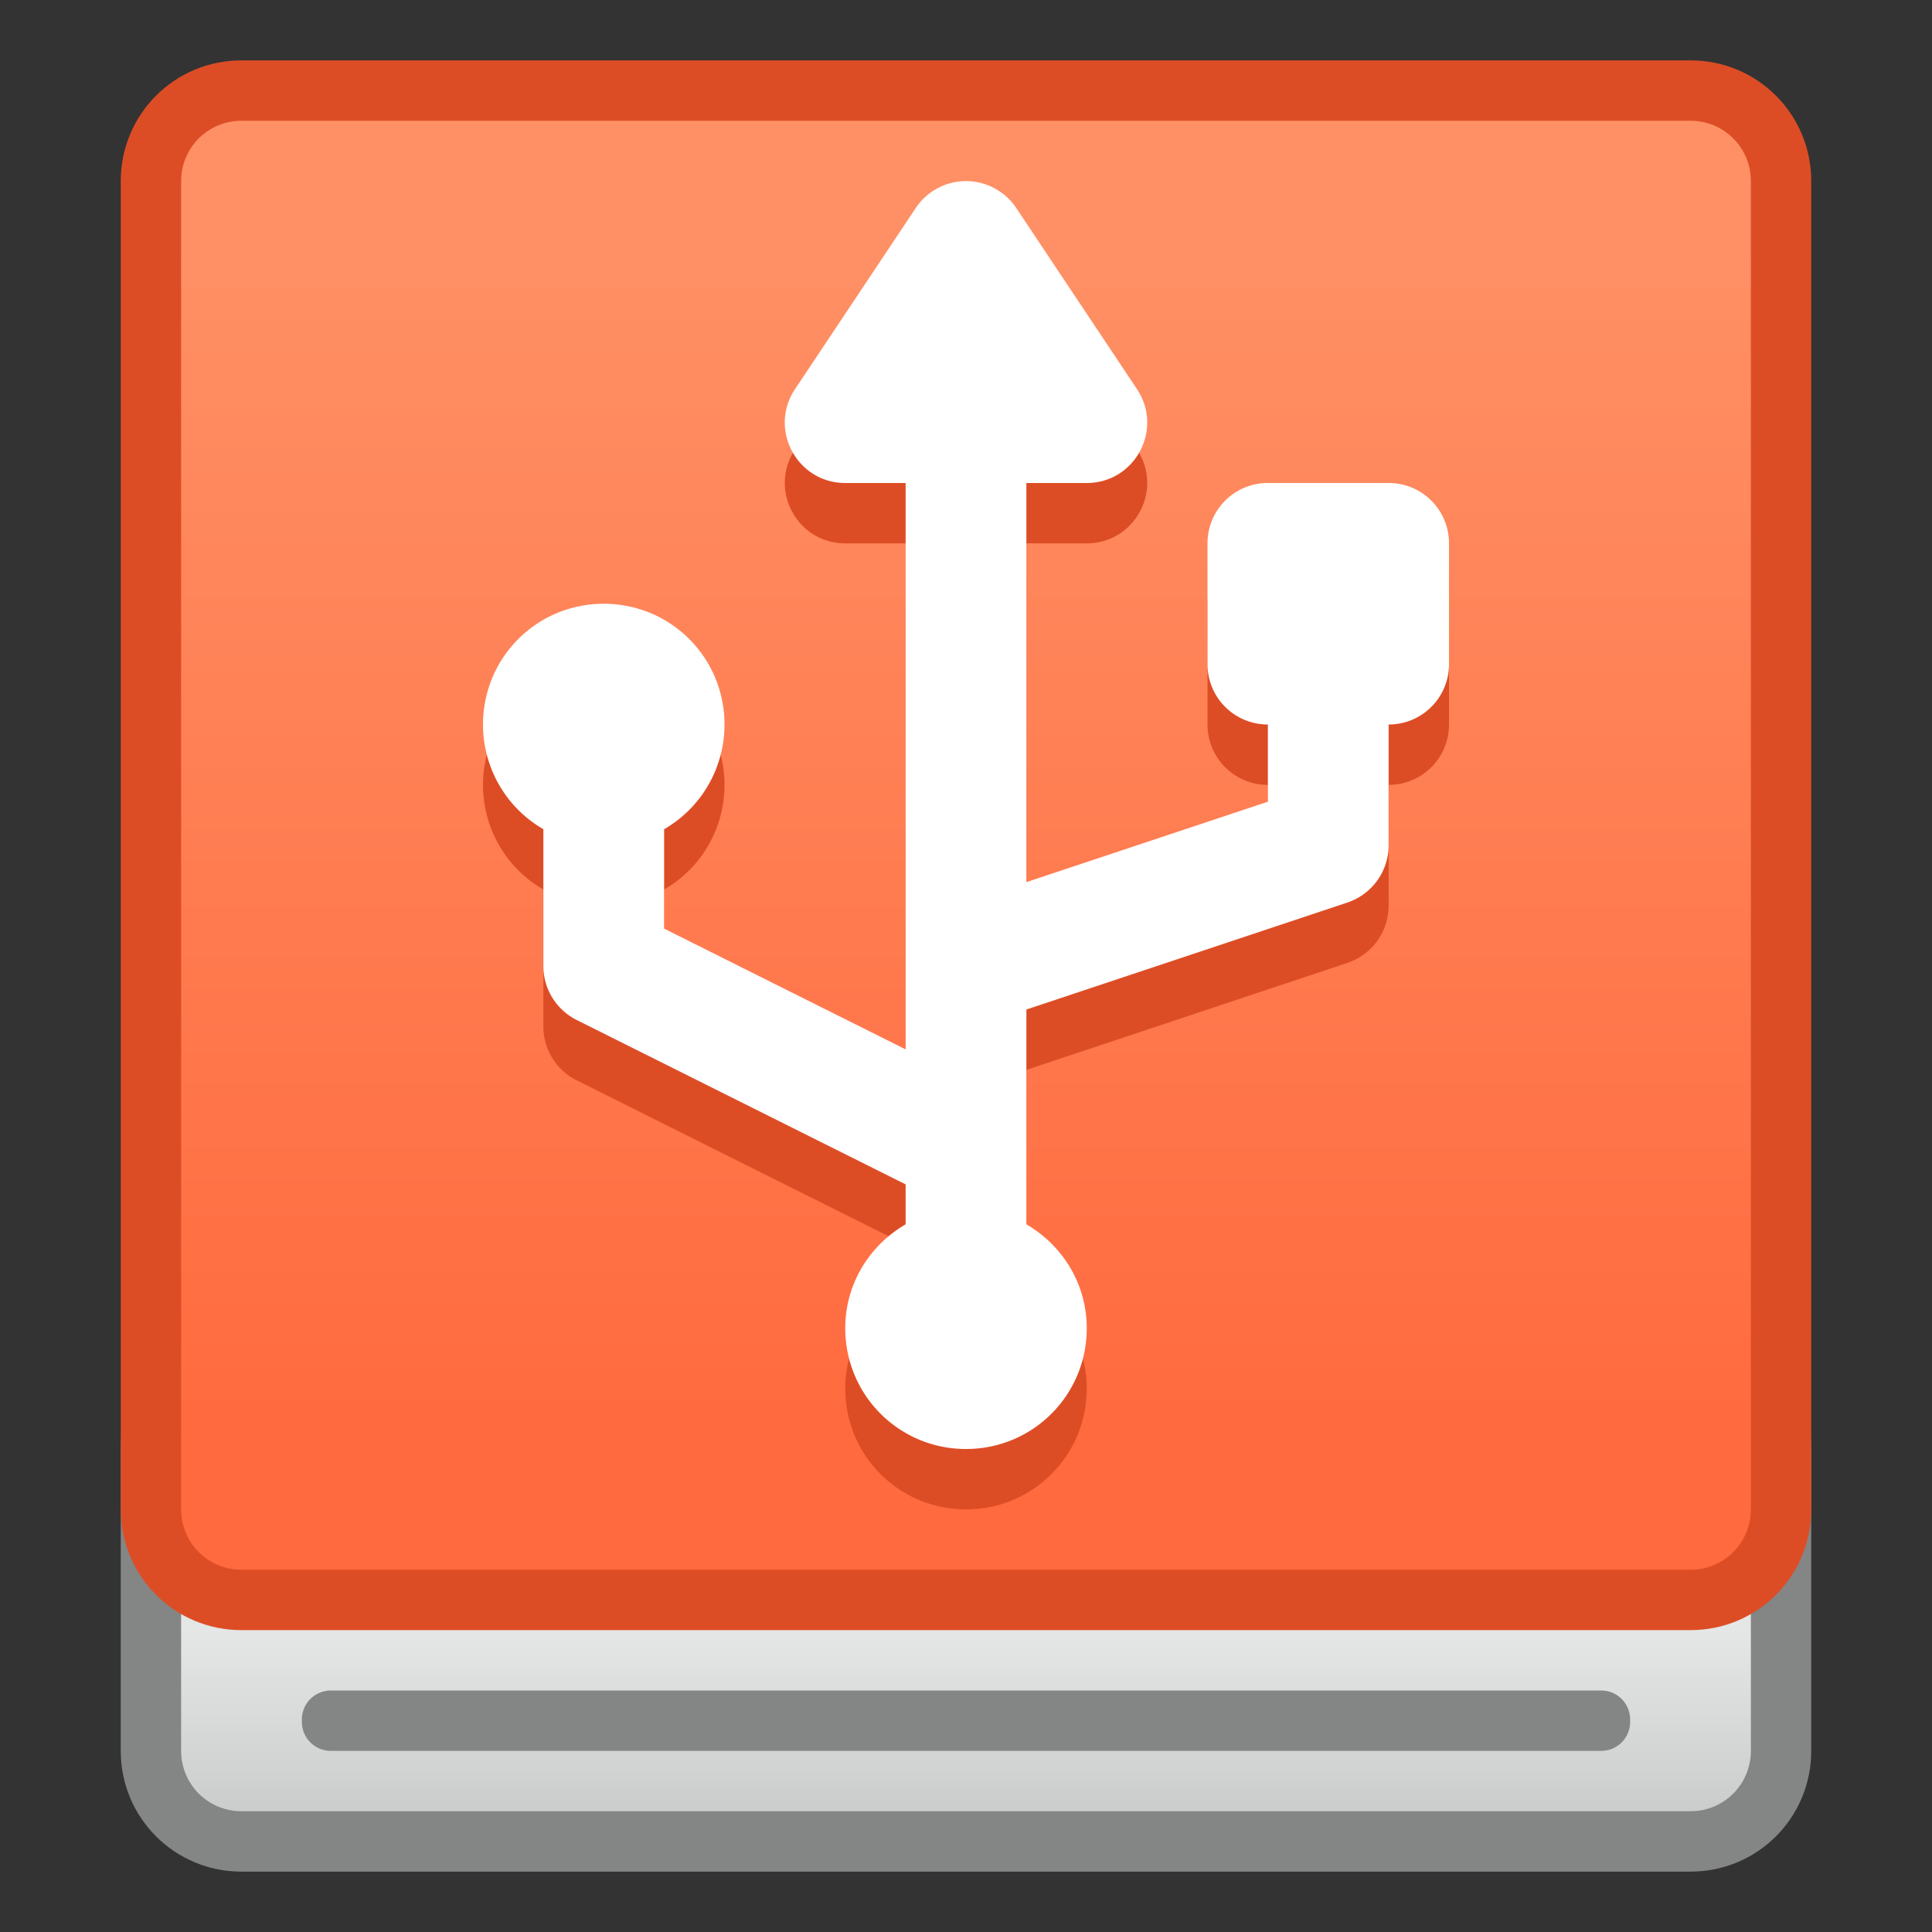 <?xml version="1.0" encoding="UTF-8" standalone="no"?>
<!-- Created with Inkscape (http://www.inkscape.org/) -->

<svg
   width="32"
   height="32"
   viewBox="0 0 32 32"
   version="1.1"
   id="svg8"
   inkscape:version="1.2 (dc2aedaf03, 2022-05-15)"
   sodipodi:docname="drive-removable-media-usb-pendrive.svg"
   xmlns:inkscape="http://www.inkscape.org/namespaces/inkscape"
   xmlns:sodipodi="http://sodipodi.sourceforge.net/DTD/sodipodi-0.dtd"
   xmlns:xlink="http://www.w3.org/1999/xlink"
   xmlns="http://www.w3.org/2000/svg"
   xmlns:svg="http://www.w3.org/2000/svg"
   xmlns:rdf="http://www.w3.org/1999/02/22-rdf-syntax-ns#"
   xmlns:cc="http://creativecommons.org/ns#"
   xmlns:dc="http://purl.org/dc/elements/1.1/">
  <rect x="0" y="0" width="32" height="32" fill="#333333" stroke="none"/>
  <title
     id="title7895">Antu icon Theme</title>
  <defs
     id="defs2">
    <linearGradient
       inkscape:collect="always"
       id="linearGradient914">
      <stop
         style="stop-color:#cbcccc;stop-opacity:1"
         offset="0"
         id="stop910" />
      <stop
         style="stop-color:#e5e6e6;stop-opacity:1"
         offset="1"
         id="stop912" />
    </linearGradient>
    <linearGradient
       inkscape:collect="always"
       xlink:href="#linearGradient4622"
       id="linearGradient916"
       x1="3"
       y1="313.65"
       x2="3"
       y2="293.65"
       gradientUnits="userSpaceOnUse"
       gradientTransform="translate(13,-289.65)" />
    <linearGradient
       inkscape:collect="always"
       xlink:href="#linearGradient914"
       id="linearGradient925"
       x1="3"
       y1="319.65"
       x2="3"
       y2="316.65"
       gradientUnits="userSpaceOnUse"
       gradientTransform="translate(13,-289.65)" />
    <style
       id="current-color-scheme"
       type="text/css">
      .ColorScheme-Text {
        color:#122036;
      }
      </style>
    <linearGradient
       id="linearGradient4622"
       inkscape:collect="always">
      <stop
         id="stop4618"
         offset="0"
         style="stop-color:#ff6a3e;stop-opacity:1" />
      <stop
         id="stop4620"
         offset="1"
         style="stop-color:#ff9065;stop-opacity:1" />
    </linearGradient>
  </defs>
  <sodipodi:namedview
     id="base"
     pagecolor="#ffffff"
     bordercolor="#666666"
     borderopacity="1.0"
     inkscape:pageopacity="0.0"
     inkscape:pageshadow="2"
     inkscape:zoom="127.99999"
     inkscape:cx="16.796876"
     inkscape:cy="22.808595"
     inkscape:document-units="px"
     inkscape:current-layer="g1176"
     showgrid="true"
     units="px"
     inkscape:window-width="2160"
     inkscape:window-height="1337"
     inkscape:window-x="0"
     inkscape:window-y="0"
     inkscape:window-maximized="1"
     objecttolerance="10"
     gridtolerance="10"
     guidetolerance="10"
     inkscape:showpageshadow="2"
     inkscape:pagecheckerboard="0"
     inkscape:deskcolor="#d1d1d1">
    <inkscape:grid
       type="xygrid"
       id="grid7897"
       empspacing="4" />
  </sodipodi:namedview>
  <g
     inkscape:label="Capa 1"
     inkscape:groupmode="layer"
     id="layer1"
     transform="translate(0,-282.65)">
    <g
       id="g1645"
       transform="translate(13,-7)">
      <g
         transform="translate(31,26)"
         id="layer1-2"
         inkscape:label="Capa 1" />
      <g
         id="g1176">
        <g
           id="g935">
          <path
             inkscape:connector-curvature="0"
             style="fill:#8b8c8c;fill-opacity:1;stroke:none;stroke-width:2;stroke-linecap:round;stroke-linejoin:round;stroke-miterlimit:4;stroke-dasharray:none;stroke-dashoffset:0;stroke-opacity:1;opacity:0.93"
             d="m -9,311.65 h 24 c 1.108,0 2,0.892 2,2 v 5 c 0,1.108 -0.892,2 -2,2 H -9 c -1.108,0 -2,-0.892 -2,-2 v -5 c 0,-1.108 0.892,-2 2,-2 z"
             id="rect842" />
          <path
             inkscape:connector-curvature="0"
             style="fill:url(#linearGradient925);fill-opacity:1.0;stroke:none;stroke-width:2;stroke-linecap:round;stroke-linejoin:round;stroke-miterlimit:4;stroke-dasharray:none;stroke-dashoffset:0;stroke-opacity:1"
             d="m 4,23 c -0.554,0 -1,0.446 -1,1 v 5 c 0,0.554 0.446,1 1,1 h 24 c 0.554,0 1,-0.446 1,-1 v -5 c 0,-0.554 -0.446,-1 -1,-1 z m 1.479,5 H 26.521 C 26.786,28 27,28.214 27,28.479 v 0.043 C 27,28.786 26.786,29 26.521,29 H 5.479 C 5.214,29 5,28.786 5,28.521 v -0.043 C 5,28.214 5.214,28 5.479,28 Z"
             transform="translate(-13,289.65)"
             id="rect844" />
          <path
             inkscape:connector-curvature="0"
             style="fill:#dd4d25;fill-opacity:1;stroke:none;stroke-width:2;stroke-linecap:round;stroke-linejoin:round;stroke-miterlimit:4;stroke-dasharray:none;stroke-dashoffset:0;stroke-opacity:1"
             d="m -9,290.65 h 24 c 1.108,0 2,0.892 2,2 v 22 c 0,1.108 -0.892,2 -2,2 H -9 c -1.108,0 -2,-0.892 -2,-2 v -22 c 0,-1.108 0.892,-2 2,-2 z"
             id="rect838" />
          <path
             style="fill:url(#linearGradient916);fill-opacity:1.0;stroke:none;stroke-width:2;stroke-linecap:round;stroke-linejoin:round;stroke-miterlimit:4;stroke-dasharray:none;stroke-dashoffset:0;stroke-opacity:1"
             d="M 4,2 C 3.446,2 3,2.446 3,3 v 22 c 0,0.554 0.446,1 1,1 h 24 c 0.554,0 1,-0.446 1,-1 V 3 C 29,2.446 28.554,2 28,2 Z"
             transform="translate(-13,289.65)"
             id="rect840"
             inkscape:connector-curvature="0"
             sodipodi:nodetypes="sssssssss" />
        </g>
        <path
           id="rect898-2"
           style="opacity:1;fill:#dd4d25;fill-opacity:1;stroke:none;stroke-width:2;stroke-linecap:round;stroke-linejoin:round;stroke-miterlimit:4;stroke-dasharray:none;stroke-dashoffset:0;stroke-opacity:1"
           d="M 2.982 293.65 C 2.654 293.656 2.35 293.822 2.168 294.095 L 0.168 297.095 C -0.275 297.76 0.201 298.65 1 298.65 L 2 298.65 L 2 306.65 L 2 308.031 L -2 306.031 L -2 304.384 C -1.55 304.125 -1.213 303.696 -1.072 303.183 C -1.052 303.109 -1.035 303.033 -1.023 302.955 C -1.023 302.951 -1.022 302.948 -1.021 302.945 C -1.019 302.931 -1.017 302.916 -1.016 302.902 C -1.005 302.819 -1 302.736 -1 302.65 C -1 302.581 -1.003 302.512 -1.01 302.445 C -1.017 302.378 -1.028 302.311 -1.041 302.246 C -1.054 302.18 -1.07 302.117 -1.09 302.054 C -1.109 301.992 -1.131 301.931 -1.156 301.871 C -1.181 301.811 -1.21 301.752 -1.24 301.695 C -1.271 301.638 -1.304 301.584 -1.34 301.531 C -1.376 301.478 -1.414 301.426 -1.455 301.377 C -1.496 301.327 -1.539 301.279 -1.584 301.234 C -1.629 301.189 -1.677 301.146 -1.727 301.105 C -1.776 301.064 -1.828 301.026 -1.881 300.99 C -1.934 300.954 -1.988 300.921 -2.045 300.89 C -2.102 300.86 -2.161 300.831 -2.221 300.806 C -2.281 300.781 -2.342 300.759 -2.404 300.74 C -2.467 300.72 -2.53 300.704 -2.596 300.691 C -2.661 300.678 -2.728 300.667 -2.795 300.66 C -2.862 300.653 -2.931 300.65 -3 300.65 C -3.069 300.65 -3.138 300.653 -3.205 300.66 C -3.272 300.667 -3.339 300.678 -3.404 300.691 C -3.47 300.704 -3.533 300.72 -3.596 300.74 C -3.658 300.759 -3.719 300.781 -3.779 300.806 C -3.839 300.831 -3.898 300.86 -3.955 300.89 C -4.012 300.921 -4.066 300.954 -4.119 300.99 C -4.146 301.008 -4.172 301.027 -4.197 301.046 C -4.223 301.066 -4.249 301.085 -4.273 301.105 C -4.323 301.146 -4.371 301.189 -4.416 301.234 C -4.461 301.279 -4.504 301.327 -4.545 301.377 C -4.565 301.401 -4.584 301.427 -4.604 301.453 C -4.623 301.478 -4.642 301.504 -4.66 301.531 C -4.696 301.584 -4.729 301.638 -4.76 301.695 C -4.79 301.752 -4.819 301.811 -4.844 301.871 C -4.869 301.931 -4.891 301.992 -4.91 302.054 C -4.93 302.117 -4.946 302.18 -4.959 302.246 C -4.972 302.311 -4.983 302.378 -4.99 302.445 C -4.997 302.512 -5 302.581 -5 302.65 C -5 302.736 -4.995 302.819 -4.984 302.902 C -4.983 302.916 -4.981 302.931 -4.979 302.945 C -4.978 302.948 -4.977 302.951 -4.977 302.955 C -4.965 303.033 -4.948 303.109 -4.928 303.183 C -4.787 303.696 -4.45 304.125 -4 304.384 L -4 306.65 A 1 1 0 0 0 -3.447 307.545 L 2 310.267 L 2 310.65 A 1 1 0 0 0 2.039 310.904 C 1.422 311.244 1 311.893 1 312.65 C 1 313.758 1.892 314.65 3 314.65 C 4.108 314.65 5 313.758 5 312.65 C 5 311.894 4.579 311.246 3.963 310.906 A 1 1 0 0 0 4 310.65 L 4 309.65 L 4 307.371 L 9.316 305.599 A 1 1 0 0 0 10 304.65 L 10 302.65 C 10.554 302.65 11 302.204 11 301.65 L 11 299.65 C 11 299.096 10.554 298.65 10 298.65 L 8 298.65 C 7.446 298.65 7 299.096 7 299.65 L 7 301.65 C 7 302.204 7.446 302.65 8 302.65 L 8 303.929 L 4 305.261 L 4 298.65 L 5 298.65 C 5.799 298.65 6.275 297.76 5.832 297.095 L 3.832 294.095 C 3.643 293.812 3.323 293.644 2.982 293.65 z " />
        <path
           id="rect898"
           style="opacity:1;fill:#ffffff;fill-opacity:1;stroke:none;stroke-width:2;stroke-linecap:round;stroke-linejoin:round;stroke-miterlimit:4;stroke-dasharray:none;stroke-dashoffset:0;stroke-opacity:1"
           d="M 2.982 292.65 C 2.654 292.656 2.35 292.822 2.168 293.095 L 0.168 296.095 C -0.275 296.76 0.201 297.65 1 297.65 L 2 297.65 L 2 305.65 L 2 307.031 L -2 305.031 L -2 303.384 C -1.55 303.125 -1.213 302.696 -1.072 302.183 C -1.052 302.109 -1.035 302.033 -1.023 301.955 C -1.023 301.951 -1.022 301.948 -1.021 301.945 C -1.019 301.931 -1.017 301.916 -1.016 301.902 C -1.005 301.819 -1 301.736 -1 301.65 C -1 301.581 -1.003 301.512 -1.01 301.445 C -1.017 301.378 -1.028 301.311 -1.041 301.246 C -1.054 301.18 -1.07 301.117 -1.09 301.054 C -1.109 300.992 -1.131 300.931 -1.156 300.871 C -1.181 300.811 -1.21 300.752 -1.24 300.695 C -1.271 300.638 -1.304 300.584 -1.34 300.531 C -1.376 300.478 -1.414 300.426 -1.455 300.377 C -1.496 300.327 -1.539 300.279 -1.584 300.234 C -1.629 300.189 -1.677 300.146 -1.727 300.105 C -1.776 300.064 -1.828 300.026 -1.881 299.99 C -1.934 299.954 -1.988 299.921 -2.045 299.89 C -2.102 299.86 -2.161 299.831 -2.221 299.806 C -2.281 299.781 -2.342 299.759 -2.404 299.74 C -2.467 299.72 -2.53 299.704 -2.596 299.691 C -2.661 299.678 -2.728 299.667 -2.795 299.66 C -2.862 299.653 -2.931 299.65 -3 299.65 C -3.069 299.65 -3.138 299.653 -3.205 299.66 C -3.272 299.667 -3.339 299.678 -3.404 299.691 C -3.47 299.704 -3.533 299.72 -3.596 299.74 C -3.658 299.759 -3.719 299.781 -3.779 299.806 C -3.839 299.831 -3.898 299.86 -3.955 299.89 C -4.012 299.921 -4.066 299.954 -4.119 299.99 C -4.172 300.026 -4.224 300.064 -4.273 300.105 C -4.323 300.146 -4.371 300.189 -4.416 300.234 C -4.461 300.279 -4.504 300.327 -4.545 300.377 C -4.586 300.426 -4.624 300.478 -4.66 300.531 C -4.696 300.584 -4.729 300.638 -4.76 300.695 C -4.79 300.752 -4.819 300.811 -4.844 300.871 C -4.869 300.931 -4.891 300.992 -4.91 301.054 C -4.93 301.117 -4.946 301.18 -4.959 301.246 C -4.972 301.311 -4.983 301.378 -4.99 301.445 C -4.997 301.512 -5 301.581 -5 301.65 C -5 301.736 -4.995 301.819 -4.984 301.902 C -4.983 301.916 -4.981 301.931 -4.979 301.945 C -4.978 301.948 -4.977 301.951 -4.977 301.955 C -4.965 302.033 -4.948 302.109 -4.928 302.183 C -4.787 302.696 -4.45 303.125 -4 303.384 L -4 305.65 A 1 1 0 0 0 -3.447 306.545 L 2 309.267 L 2 309.65 L 2 309.929 C 1.405 310.275 1 310.91 1 311.65 C 1 312.758 1.892 313.65 3 313.65 C 4.108 313.65 5 312.758 5 311.65 C 5 310.91 4.595 310.275 4 309.929 L 4 309.65 L 4 308.65 L 4 306.371 L 9.316 304.599 A 1 1 0 0 0 10 303.65 L 10 301.65 C 10.554 301.65 11 301.204 11 300.65 L 11 298.65 C 11 298.096 10.554 297.65 10 297.65 L 8 297.65 C 7.446 297.65 7 298.096 7 298.65 L 7 300.65 C 7 301.204 7.446 301.65 8 301.65 L 8 302.929 L 4 304.261 L 4 297.65 L 5 297.65 C 5.799 297.65 6.275 296.76 5.832 296.095 L 3.832 293.095 C 3.643 292.812 3.323 292.644 2.982 292.65 z " />
        <g
           id="g853"
           transform="translate(-1,1)">
          <g
             id="g2381"
             transform="translate(0,-1)" />
        </g>
        <g
           id="g853-6"
           transform="translate(-1,2)">
          <g
             id="g2381-7"
             transform="translate(0,-1)" />
        </g>
      </g>
    </g>
  </g>
</svg>
